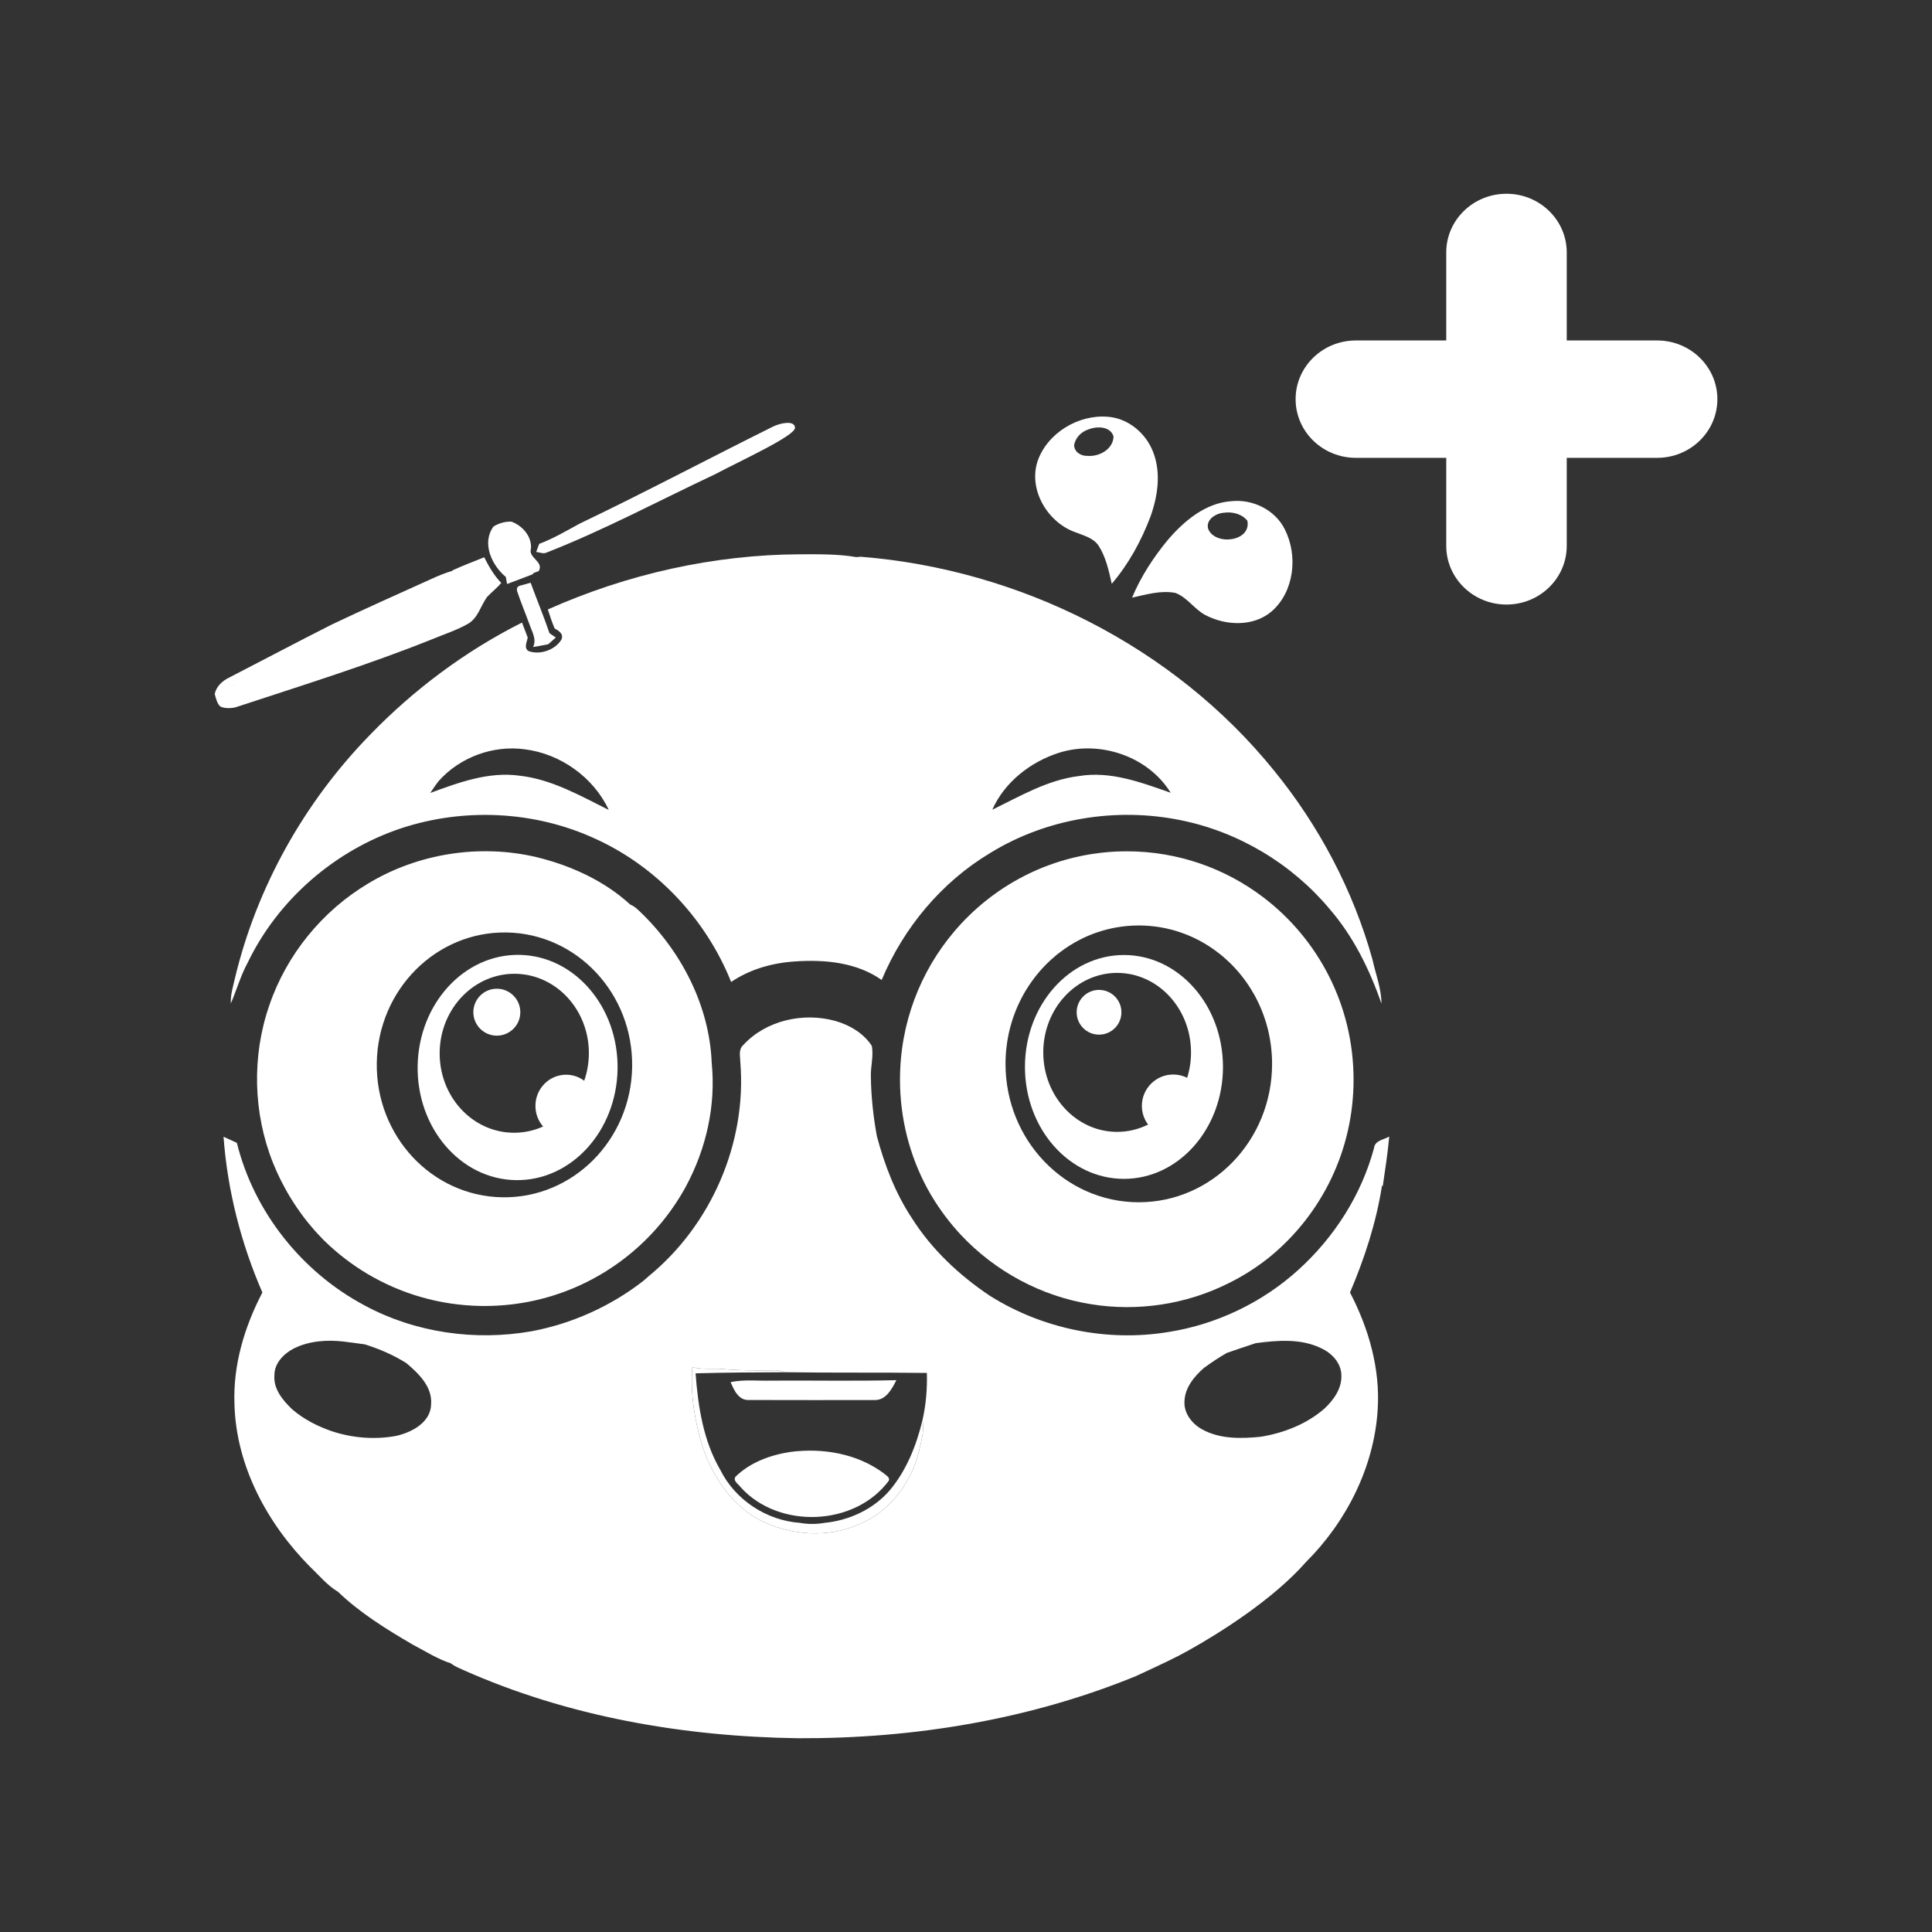 <?xml version="1.0" encoding="utf-8"?>
<!-- Generator: Adobe Illustrator 16.0.0, SVG Export Plug-In . SVG Version: 6.00 Build 0)  -->
<!DOCTYPE svg PUBLIC "-//W3C//DTD SVG 1.1//EN" "http://www.w3.org/Graphics/SVG/1.1/DTD/svg11.dtd">
<svg version="1.1" xmlns="http://www.w3.org/2000/svg" xmlns:xlink="http://www.w3.org/1999/xlink" x="0px" y="0px" width="673px"
	 height="673px" viewBox="0 0 673 673" enable-background="new 0 0 673 673" xml:space="preserve">
<rect x="0" y="0" width="673" height="673" fill="#333333" stroke="none"/>
<g id="图层_7" display="none">
	<rect x="-22.5" y="-14.165" display="inline" fill="#E4007F" width="718" height="701.33"/>
</g>
<g id="图层_8">
</g>
<g id="图层_1">
	<g>
		<g>
			<circle fill="#FFFFFF" cx="382.844" cy="352.619" r="7.795"/>
			
				<ellipse transform="matrix(0.016 -1 1 0.016 -182.465 520.041)" fill="#FFFFFF" cx="173.095" cy="352.764" rx="8.174" ry="8.179"/>
			<path fill="#FFFFFF" d="M361.415,160.701c3.41-9.88,14.24-16.4,24.539-15.521c7.041,0.54,13.15,5.671,15.68,12.141
				c2.91,7.29,1.682,15.5-0.898,22.7c-3.191,8.409-7.602,16.479-13.461,23.34c-1.02-4.53-2.01-9.2-4.52-13.17
				c-1.791-2.811-5.221-3.61-8.109-4.771C365.005,182.061,358.175,170.731,361.415,160.701L361.415,160.701z M379.214,149.561
				c-2.52,0.79-4.67,2.92-5.059,5.579c0.139,2.41,2.479,3.761,4.699,3.66c4.041,0.36,8.99-2.34,9.029-6.81
				C386.745,148.441,382.114,148.421,379.214,149.561z"/>
			<path fill="#FFFFFF" d="M269.294,148.591c2.37-1.18,7.564-2.348,7.64,0.42s-18.479,11.25-28.01,16.271
				c-19.529,9.189-38.6,19.41-58.72,27.28c-1.12,0.43-2.311-0.221-3.43-0.28c0.35-0.95,0.699-1.891,1.06-2.84
				c4.94-1.84,9.48-4.54,14.1-7.051C224.604,171.561,246.794,159.76,269.294,148.591z"/>
			<path fill="#FFFFFF" d="M406.815,188.061c5.689-6.61,13.068-12.87,22.16-13.48c7.449-0.78,15.289,3.06,18.619,9.9
				c4.609,9.14,3.26,21.72-4.73,28.58c-6.389,5.35-15.879,4.89-22.949,1.21c-3.881-2.051-6.311-6.17-10.461-7.73
				c-5.08-0.979-10.17,0.57-15.1,1.64C397.395,200.881,401.784,194.161,406.815,188.061L406.815,188.061z M426.235,178.621
				c-2.711,0.22-6.16,2.32-5.42,5.47c2.17,6.101,15.16,4.71,13.699-2.7C432.594,178.991,429.184,178.161,426.235,178.621z"/>
			<path fill="none" d="M426.235,178.621c2.949-0.46,6.359,0.37,8.279,2.77c1.461,7.41-11.529,8.801-13.699,2.7
				C420.075,180.941,423.524,178.841,426.235,178.621z"/>
			<path fill="#FFFFFF" d="M187.643,198.961c-0.5,0.18-1.489,0.54-1.989,0.72l0.13,0.27c-1.83,0.68-3.66,1.38-5.48,2.1
				c-1.229,0.46-2.449,0.92-3.68,1.38c-0.1-0.61-0.31-1.84-0.42-2.45c-4.91-4.06-8.521-11.81-4.29-17.59
				c1.89-1.13,3.99-1.75,6.21-1.69c3.85,1.38,7.14,5.11,6.84,9.37C183.874,194.401,189.624,195.581,187.643,198.961z"/>
			<path fill="#FFFFFF" d="M478.085,334.201c-6.701-24.021-18.58-46.541-34.34-65.851c-35.012-43.25-88.65-70.03-143.892-74.41
				c-0.399,0.03-1.189,0.09-1.58,0.12c-6.399-1.1-12.92-0.98-19.38-0.98c-30.289,0.11-60.43,6.9-88.06,19.22
				c0.71,2.24,1.47,4.47,2.38,6.65c1.521,0.77,3.24,1.93,2.33,3.9c-2.24,3.6-7.479,5.4-11.45,3.94c-1.729-1.13-0.5-3.17-0.27-4.72
				c-0.641-1.75-1.3-3.48-1.98-5.21c-19.739,9.94-37.729,23.34-53.069,39.24c-22.851,23.47-39.44,53.07-47.011,84.98
				c-0.609,2.78-1.529,5.55-1.34,8.44c2.021-4.671,3.38-9.611,5.82-14.101c10.58-22.03,30.439-39.25,53.62-46.931
				c21.76-7.149,46.18-6.02,67.05,3.48c21.65,9.68,38.99,28.12,47.78,50.1c6.569-4.47,14.42-6.66,22.3-7.16
				c10.319-0.709,21.43,0.32,30.13,6.461c7.609-18.17,20.82-34.051,37.77-44.211c19.65-12.119,43.961-16.049,66.521-11.42
				c20.068,4.07,38.609,15.19,51.738,30.891c8.291,9.59,13.941,21.08,18.07,32.99C481.214,344.35,479.184,339.31,478.085,334.201z
				 M181.053,270.22c-10.779-1.53-21.229,2.34-31.17,6c0.44-0.65,1.32-1.95,1.76-2.6c0.381-0.53,0.771-1.05,1.171-1.56
				c7.42-8.31,18.97-12.56,30.01-11.04c12.399,1.54,23.95,9.75,29.229,21.11C202.143,277.211,192.254,271.481,181.053,270.22z
				 M375.794,270.341c-10.891,1.33-20.449,7.01-30.129,11.71c4.229-9.57,13.27-16.62,23.109-19.79
				c14.189-4.54,31.129,1.09,39.029,13.899C397.575,272.571,386.844,268.49,375.794,270.341z"/>
			<path fill="#FFFFFF" d="M168.674,194.12c-3.68,1.46-7.37,2.89-10.979,4.52l-0.181,0.23c-2.479,0.72-4.859,1.71-7.199,2.78
				c-11.631,5.26-23.29,10.45-34.82,15.94c-11.91,6.03-23.73,12.27-35.59,18.4c-2.471,1.18-4.62,3.12-5.141,5.92l0.08-0.03
				c0.221,0.91,0.87,3.67,2.061,4.29c1.189,0.62,4.02,0.73,5.96-0.05c22.67-7.46,45.479-14.55,67.649-23.44
				c4.17-1.74,8.521-3.12,12.46-5.35c3.561-2.01,4.431-6.28,6.69-9.37c1.58-1.69,3.45-3.11,4.94-4.9
				C172.104,200.461,170.274,197.331,168.674,194.12z M78.134,240.311c0.25-0.12,0.51-0.25,0.79-0.38c1.71-0.8,3.42-1.6,5.13-2.41
				C82.084,238.45,80.104,239.39,78.134,240.311z"/>
			<path fill="#FFFFFF" d="M193.614,222.071c-0.87,0.77-1.74,1.55-2.61,2.33c-1.76,0.38-3.53,0.7-5.3,0.98
				c1.31-2.7-0.4-5.35-1.26-7.88c-1.4-3.85-3-7.63-4.29-11.52c-0.33-1.19,0.16-1.88,1.47-2.09c1.07-0.28,2.15-0.58,3.22-0.91
				c2.15,5.89,4.55,11.68,6.58,17.61C191.973,220.961,193.074,221.7,193.614,222.071z"/>
			<path fill="#FFFFFF" d="M247.924,370.331c-0.76-20.15-10.78-39.31-25.3-53.06c-0.93-0.83-1.85-1.73-3.05-2.141
				c-9.09-8.37-20.811-13.66-32.75-16.57c-19.73-4.63-41.181-1.289-58.54,9.18c-16,9.531-28.47,24.83-34.47,42.461
				c-6.141,17.689-5.65,37.539,1.3,54.919c0.279,0.7,0.569,1.4,0.88,2.091c0.189,0.449,0.39,0.899,0.6,1.35
				c0.07,0.16,0.141,0.31,0.221,0.47c0.239,0.521,0.479,1.04,0.739,1.551c0.16,0.329,0.32,0.659,0.5,0.989
				c0.38,0.771,0.78,1.54,1.2,2.29c0.3,0.561,0.62,1.12,0.93,1.67c0.011,0.011,0.011,0.021,0.021,0.03
				c0.18,0.32,0.37,0.64,0.56,0.95c0.061,0.1,0.12,0.189,0.17,0.29c0.25,0.42,0.511,0.83,0.771,1.24
				c0.28,0.46,0.57,0.909,0.87,1.359c0.58,0.9,1.189,1.79,1.819,2.66c0.311,0.44,0.62,0.88,0.95,1.31
				c0.23,0.32,0.471,0.631,0.7,0.94c0.21,0.271,0.43,0.54,0.64,0.81c0.2,0.271,0.421,0.53,0.631,0.801
				c0.689,0.85,1.399,1.689,2.13,2.52c0.27,0.32,0.55,0.63,0.84,0.94c0.71,0.79,1.439,1.56,2.18,2.31l0.12,0.12
				c0.12,0.13,0.25,0.25,0.38,0.38c0.09,0.101,0.19,0.19,0.29,0.28c4.43,4.29,9.37,8.08,14.71,11.26
				c11.58,6.89,25.07,10.95,39.521,11.19c10.609,0.17,20.77-1.73,30.09-5.33c3-1.15,5.91-2.49,8.72-3.99
				c13.521-7.18,24.72-18.15,32.19-31.49c0.14-0.24,0.27-0.479,0.399-0.72c0.04-0.07,0.07-0.13,0.101-0.2
				C245.994,400.131,249.404,385.171,247.924,370.331z M174.973,417.07c-24.56-0.399-44.14-21.38-43.72-46.85s20.67-45.8,45.23-45.4
				c24.569,0.41,44.14,21.381,43.72,46.86C219.794,397.15,199.534,417.48,174.973,417.07z"/>
			<path fill="#FFFFFF" d="M180.944,332.621c-19.23-0.311-35.101,17-35.46,38.67c-0.351,21.67,14.949,39.489,34.18,39.8
				c19.229,0.319,35.1-16.99,35.46-38.66C215.473,350.76,200.174,332.941,180.944,332.621z M197.374,374.371
				c-5.9-0.09-10.76,4.68-10.86,10.68c-0.05,2.819,0.971,5.399,2.67,7.359c-3.22,1.46-6.779,2.23-10.5,2.171
				c-14.35-0.23-25.779-12.82-25.529-28.11s12.09-27.49,26.439-27.26c14.351,0.24,25.78,12.82,25.53,28.109
				c-0.06,3.221-0.62,6.291-1.62,9.15C201.784,375.18,199.674,374.41,197.374,374.371z"/>
			<path fill="#FFFFFF" d="M440.204,312.68c-13.25-10.12-29.779-16.13-47.699-16.13c-1.361,0-2.721,0.03-4.07,0.1
				c-1.34,0.07-2.68,0.17-4.01,0.311c-0.66,0.07-1.32,0.14-1.98,0.23c-0.66,0.08-1.32,0.18-1.971,0.279
				c-0.459,0.07-0.93,0.141-1.389,0.23c-0.41,0.07-0.82,0.14-1.23,0.22c-0.49,0.09-0.99,0.19-1.48,0.3
				c-0.199,0.04-0.4,0.08-0.6,0.13c-0.5,0.101-0.99,0.21-1.48,0.33c-0.24,0.06-0.49,0.12-0.73,0.181
				c-0.209,0.049-0.42,0.1-0.629,0.149c-0.041,0.011-0.07,0.021-0.109,0.03c-0.041,0.01-0.08,0.02-0.111,0.029
				c-0.6,0.16-1.199,0.32-1.789,0.49c-0.08,0.021-0.16,0.051-0.24,0.07c-0.17,0.05-0.34,0.1-0.51,0.15
				c-0.391,0.109-0.781,0.229-1.16,0.35c-0.07,0.02-0.141,0.04-0.211,0.07c-0.42,0.13-0.84,0.27-1.26,0.41
				c-0.24,0.08-0.48,0.16-0.709,0.239c-0.5,0.171-1,0.351-1.49,0.53c-0.41,0.15-0.811,0.3-1.211,0.46
				c-0.08,0.03-0.16,0.06-0.24,0.09c-0.18,0.07-0.359,0.14-0.529,0.21c-0.529,0.21-1.039,0.42-1.561,0.641l-0.27,0.119
				c-0.301,0.121-0.6,0.25-0.9,0.391c-0.219,0.09-0.43,0.189-0.639,0.29c-0.15,0.06-0.311,0.13-0.461,0.21
				c-0.359,0.16-0.721,0.33-1.07,0.5c-0.07,0.029-0.15,0.07-0.219,0.109c-0.57,0.271-1.141,0.561-1.701,0.851
				c-9.25,4.771-17.439,11.319-24.129,19.21c-11.791,13.89-18.91,31.93-18.91,51.63c0,13.67,3.42,26.54,9.449,37.77
				c0.32,0.59,0.65,1.181,0.99,1.76c0.18,0.32,0.359,0.641,0.561,0.961c2.92,4.869,6.35,9.43,10.199,13.569
				c11.92,12.72,28.08,21.431,45.311,24.15c16.189,2.66,33.189,0.1,47.859-7.26c4.74-2.32,9.23-5.15,13.4-8.381
				c0.09-0.069,0.17-0.13,0.25-0.199c0.41-0.32,0.82-0.65,1.23-0.99c17.559-14.59,28.75-36.67,28.75-61.38
				C471.505,350.201,459.223,327.211,440.204,312.68z M396.684,418.801c-25.631,0-46.42-21.59-46.42-48.21
				c0-0.45,0.01-0.89,0.02-1.33c0-0.08,0-0.149,0.01-0.22c0-0.18,0.01-0.36,0.02-0.54c-0.01-0.011-0.01-0.011,0-0.011
				c0-0.01,0-0.01,0-0.01c-0.01-0.01,0-0.02,0-0.02c-0.01-0.01-0.01-0.01,0-0.02c0-0.07,0-0.131,0.012-0.19
				c0-0.15,0.01-0.29,0.02-0.431c0-0.129,0.01-0.25,0.02-0.369c0.01-0.16,0.02-0.33,0.029-0.49c0.031-0.35,0.051-0.7,0.09-1.051
				c0.012-0.1,0.021-0.209,0.031-0.31c0.02-0.19,0.039-0.39,0.061-0.579c0.039-0.391,0.09-0.781,0.148-1.171
				c0.021-0.2,0.051-0.399,0.08-0.6c0.031-0.2,0.061-0.39,0.09-0.58c0.031-0.2,0.061-0.41,0.102-0.61
				c0.049-0.33,0.119-0.67,0.18-0.99c0.039-0.199,0.08-0.399,0.119-0.6c0.051-0.26,0.109-0.52,0.16-0.77
				c0.109-0.471,0.211-0.94,0.34-1.41c0.031-0.11,0.061-0.221,0.09-0.34c0.111-0.471,0.25-0.94,0.391-1.4
				c0.07-0.279,0.16-0.561,0.25-0.83c0.039-0.14,0.09-0.279,0.129-0.41c0.012-0.039,0.012-0.07,0.031-0.1
				c0.01-0.04,0.02-0.08,0.029-0.11c0.07-0.239,0.16-0.47,0.25-0.71c0.01-0.05,0.031-0.1,0.051-0.15
				c0.01-0.049,0.029-0.109,0.049-0.159c0.021-0.07,0.051-0.13,0.08-0.2c0.01-0.03,0.021-0.061,0.031-0.09
				c0.01-0.03,0.02-0.07,0.039-0.1c0.111-0.36,0.24-0.711,0.391-1.07c0.119-0.32,0.25-0.631,0.379-0.95
				c0.102-0.271,0.211-0.53,0.33-0.79c0.111-0.26,0.23-0.52,0.352-0.78c0.209-0.489,0.439-0.97,0.68-1.45
				c0.129-0.25,0.26-0.51,0.389-0.76c0.08-0.18,0.182-0.359,0.281-0.54c0.061-0.1,0.109-0.2,0.16-0.3
				c0.229-0.41,0.459-0.83,0.689-1.24c0.039-0.07,0.08-0.14,0.119-0.21c0,0,0,0,0-0.01c0.061-0.09,0.111-0.181,0.17-0.271
				c0.182-0.31,0.361-0.609,0.561-0.91c0.041-0.06,0.08-0.119,0.111-0.18c0.01-0.02,0.02-0.039,0.039-0.06
				c0.01-0.011,0.01-0.021,0.02-0.03c0.25-0.41,0.51-0.81,0.791-1.21c0.129-0.2,0.26-0.399,0.41-0.6c0.129-0.2,0.27-0.4,0.42-0.591
				c0.279-0.39,0.559-0.779,0.859-1.159c0.289-0.39,0.59-0.771,0.9-1.14c0.299-0.371,0.609-0.74,0.93-1.101
				c0.289-0.34,0.59-0.681,0.891-1.01c0.18-0.2,0.369-0.4,0.559-0.591c0.16-0.17,0.32-0.35,0.5-0.52c0.33-0.35,0.67-0.68,1.021-1.01
				c0.34-0.33,0.68-0.65,1.029-0.96c0.529-0.49,1.08-0.97,1.641-1.42c0.189-0.16,0.369-0.31,0.559-0.46
				c0.24-0.2,0.49-0.391,0.74-0.57c0.41-0.33,0.83-0.63,1.25-0.93c0.201-0.15,0.41-0.301,0.621-0.44
				c0.49-0.34,0.979-0.67,1.479-0.979c0.201-0.131,0.4-0.26,0.611-0.381c0.48-0.299,0.969-0.59,1.469-0.869
				c0.65-0.37,1.32-0.73,2-1.061c0.291-0.16,0.59-0.3,0.891-0.439c0.291-0.141,0.59-0.271,0.881-0.4
				c0.289-0.141,0.58-0.26,0.879-0.38c0.17-0.08,0.33-0.149,0.5-0.21c0.33-0.141,0.67-0.28,1.01-0.4
				c0.201-0.08,0.391-0.15,0.59-0.22c0.281-0.11,0.561-0.21,0.852-0.3c0.479-0.17,0.959-0.32,1.439-0.46
				c0.221-0.08,0.449-0.14,0.67-0.2c0.391-0.12,0.779-0.23,1.18-0.32c0.52-0.14,1.051-0.27,1.57-0.38
				c0.27-0.06,0.539-0.12,0.811-0.17c0.398-0.08,0.799-0.16,1.199-0.22c0.34-0.07,0.68-0.12,1.02-0.16
				c0.33-0.061,0.66-0.109,0.99-0.141c0.08-0.02,0.17-0.029,0.25-0.029c0.211-0.03,0.43-0.061,0.641-0.08
				c0.27-0.03,0.529-0.05,0.799-0.07c0.432-0.05,0.871-0.08,1.311-0.1c0.221-0.02,0.439-0.03,0.66-0.03
				c0.66-0.04,1.32-0.05,1.98-0.05c0.4,0,0.799,0,1.199,0.02c0.361,0.01,0.73,0.021,1.09,0.041c0.361,0.02,0.73,0.039,1.09,0.069
				c0.201,0.011,0.391,0.03,0.58,0.05c0.191,0.01,0.371,0.03,0.561,0.051c0.17,0.01,0.35,0.029,0.52,0.06
				c0.41,0.04,0.82,0.09,1.23,0.149c0.221,0.03,0.43,0.061,0.65,0.101c0.391,0.05,0.77,0.12,1.16,0.19
				c0.43,0.08,0.85,0.16,1.279,0.25c0.461,0.1,0.93,0.209,1.391,0.33c0.311,0.069,0.629,0.149,0.939,0.229
				c0.24,0.069,0.471,0.13,0.711,0.2c0.279,0.08,0.549,0.16,0.818,0.25c0.381,0.109,0.75,0.229,1.121,0.359
				c0.561,0.18,1.109,0.381,1.65,0.59c0.35,0.131,0.689,0.261,1.029,0.41c0.279,0.101,0.551,0.221,0.82,0.34
				c0.779,0.33,1.539,0.69,2.289,1.07c0.34,0.16,0.67,0.34,1.012,0.52c0.939,0.5,1.859,1.031,2.77,1.601
				c0.189,0.12,0.389,0.24,0.58,0.37c0.969,0.62,1.92,1.29,2.85,2c0.369,0.279,0.74,0.561,1.109,0.859
				c0.361,0.291,0.73,0.591,1.08,0.9c0.41,0.35,0.811,0.7,1.201,1.07c0.34,0.3,0.67,0.62,0.988,0.93
				c0.33,0.311,0.65,0.631,0.961,0.96c0.359,0.37,0.721,0.75,1.061,1.13c0.35,0.381,0.689,0.76,1.02,1.16
				c0.301,0.34,0.58,0.68,0.859,1.04c0.281,0.33,0.541,0.67,0.801,1.021c0.07,0.08,0.141,0.17,0.199,0.26
				c0.291,0.38,0.57,0.76,0.83,1.15c0.27,0.359,0.52,0.729,0.76,1.1c0.281,0.4,0.541,0.811,0.791,1.23
				c0.02,0.039,0.049,0.069,0.07,0.109c0.27,0.43,0.529,0.88,0.779,1.32c0.15,0.24,0.291,0.479,0.43,0.729
				c0.07,0.12,0.141,0.25,0.201,0.38c0.119,0.211,0.229,0.42,0.34,0.631c0.029,0.039,0.049,0.08,0.059,0.119
				c0.031,0.061,0.061,0.12,0.09,0.18c0.021,0.051,0.051,0.111,0.08,0.16c0.131,0.25,0.25,0.5,0.371,0.75
				c0.01,0.011,0.01,0.021,0.02,0.03c0.189,0.37,0.371,0.75,0.541,1.13c0.059,0.12,0.109,0.24,0.16,0.37
				c0.01,0.03,0.029,0.06,0.039,0.091c0.1,0.209,0.189,0.42,0.279,0.629c0.121,0.261,0.23,0.53,0.33,0.801c0,0.01,0,0.01,0.01,0.02
				c0,0.01,0.012,0.02,0.012,0.03c0.049,0.12,0.1,0.25,0.148,0.38c0.15,0.391,0.301,0.78,0.451,1.18
				c0.199,0.53,0.389,1.07,0.559,1.61c0.051,0.14,0.102,0.28,0.141,0.431c0.031,0.079,0.061,0.17,0.08,0.26
				c0.08,0.24,0.16,0.49,0.221,0.74c0.02,0.069,0.039,0.129,0.059,0.199c0.121,0.4,0.24,0.811,0.342,1.221
				c0.059,0.199,0.109,0.399,0.158,0.6c0.121,0.5,0.24,1,0.342,1.5c0,0.01,0,0.01,0,0.02c0.049,0.24,0.109,0.48,0.148,0.721
				c0.021,0.09,0.041,0.189,0.061,0.279c0.029,0.15,0.061,0.301,0.08,0.45c0.02,0.06,0.029,0.12,0.029,0.181
				c0.012,0.02,0.012,0.049,0.021,0.08c0.09,0.489,0.17,0.989,0.24,1.479c0.029,0.17,0.049,0.35,0.068,0.521
				c0.021,0.079,0.031,0.159,0.031,0.239c0.029,0.16,0.049,0.33,0.07,0.5c0.029,0.24,0.059,0.49,0.08,0.729
				c0.068,0.541,0.109,1.091,0.148,1.641c0.031,0.311,0.051,0.62,0.061,0.93c0.01,0.141,0.02,0.29,0.02,0.44
				c0.01,0.12,0.021,0.25,0.021,0.37c0.01,0.1,0.01,0.21,0.01,0.31c0.01,0.13,0.01,0.25,0.01,0.38c0.01,0.42,0.02,0.85,0.02,1.28
				C443.114,397.211,422.325,418.801,396.684,418.801z"/>
			<path fill="#FFFFFF" d="M391.524,332.671c-19.051,0-34.49,17.46-34.49,38.989c0,21.53,15.439,38.99,34.49,38.99
				s34.49-17.46,34.49-38.99C426.014,350.131,410.575,332.671,391.524,332.671z M413.534,375.441c-1.459-0.73-3.1-1.141-4.85-1.141
				c-6.031,0-10.92,4.89-10.92,10.92c0,2.439,0.799,4.689,2.16,6.51c-3.281,1.64-6.93,2.55-10.781,2.55
				c-14.209,0-25.729-12.399-25.729-27.689s11.52-27.69,25.729-27.69c14.221,0,25.74,12.4,25.74,27.69
				C414.884,369.68,414.415,372.66,413.534,375.441z"/>
			<path fill="#FFFFFF" d="M478.624,399.94c-4.391,16.32-13.83,31.05-26.32,42.38c-12.59,11.431-28.58,19.07-45.379,21.69
				c-21.34,3.5-43.791-1.11-62.08-12.61c-10.711-7.17-20.291-16.14-27.201-27.069c-5.77-8.721-9.529-18.57-12.21-28.631
				c-1.22-6.75-1.979-13.58-2.069-20.449c-0.16-3.63,1.02-7.36,0.319-10.92c-2.859-4.45-7.74-7.271-12.729-8.7
				c-11.13-3.08-24.15-0.21-32.07,8.43c-1.74,1.551-1.02,4.021-0.99,6.04c2.26,28.02-10.13,56.59-31.85,74.38
				c-0.65,0.57-1.3,1.15-1.96,1.72c-11.33,8.801-24.729,14.86-38.84,17.521c-19.69,3.48-40.55,0.551-58.2-8.96
				c-21.85-11.601-38.59-32.58-44.53-56.65c-1.55-0.72-3.1-1.43-4.649-2.14c1.37,18.67,6.069,37.09,13.529,54.26
				c-6.239,11.961-10.26,25.32-9.72,38.92c0.55,21.53,11.46,41.61,26.37,56.671c3.15,2.97,5.92,6.43,9.68,8.659
				c7.7,7.38,16.881,13.07,26.07,18.42c4.37,2.29,8.58,5,13.3,6.53c1.221,1.021,2.74,1.57,4.17,2.25
				c36.58,16.311,76.801,23.25,116.69,23.82c40.131,0.18,80.561-6.41,117.801-21.67c9.199-4.26,13.699-6.37,18.09-8.82
				c11.209-6.24,29.68-17.92,41.029-30.83c14.109-14.05,23.791-33.1,25.029-53.14c0.932-14.21-3.119-28.29-9.639-40.811
				c5.08-11.93,9.16-24.43,11.15-37.26l0.26,0.229c0.84-5.75,1.74-11.5,2.25-17.29C482.014,397.041,478.925,397.23,478.624,399.94z
				 M150.183,489.06c-0.09,6.431-6.72,9.891-12.199,11.13c-7.44,1.381-15.24,0.73-22.42-1.64c-4.98-1.729-9.771-4.16-13.78-7.62
				c-3.25-3.12-6.55-7.01-6.2-11.83c-0.03-4.279,3.34-7.649,6.93-9.45c5.301-2.58,11.4-2.99,17.181-2.33
				c2.479,0.311,4.949,0.631,7.42,0.99c5.05,1.6,9.95,3.68,14.43,6.521C145.803,478.421,150.584,483.001,150.183,489.06z
				 M320.153,505.371c-2.629,11.2-10.43,21.489-21.289,25.77c-10.461,4.561-22.711,3.7-32.971-1.01
				c-10.48-5.021-17.46-15.29-21.13-26.03c-2.75-9.01-4.35-18.439-3.59-27.87c2.96,0.771,6.01,0.54,9.03,0.58
				c6.199,0.511,12.42,0.69,18.64,0.55c1.479-0.029,3.03-0.1,4.38,0.641c16.55,0.25,33.101,0.04,49.65,0.25
				c0.141,5.53-0.299,11.08-1.539,16.479C322.053,498.331,320.954,501.89,320.153,505.371z M461.403,490.64
				c-6.219,5.44-14.25,8.57-22.34,9.86c-6.75,0.66-14.029,0.83-20.16-2.51c-3.59-1.92-6.568-5.631-6.299-9.881
				c0.17-4.76,3.4-8.649,6.82-11.63c2.559-1.859,5.18-3.64,7.939-5.199c3.34-1.16,6.699-2.291,10.07-3.4
				c7.59-1,15.74-1.689,22.84,1.79c3.689,1.71,6.959,5.16,6.99,9.45C467.425,483.701,464.585,487.631,461.403,490.64z"/>
			<path fill="#FFFFFF" d="M320.153,505.371c-2.629,11.2-10.43,21.489-21.289,25.77c-10.461,4.561-22.711,3.7-32.971-1.01
				c-10.48-5.021-17.46-15.29-21.13-26.03c-2.75-9.01-4.35-18.439-3.59-27.87c2.96,0.771,6.01,0.54,9.03,0.58
				c6.199,0.511,12.42,0.69,18.64,0.55c1.479-0.029,3.03-0.1,4.38,0.641c-10.311,0.05-20.619,0.1-30.93,0.39
				c0.89,11.601,2.68,23.49,8.65,33.69c5.199,10.45,16.109,17.569,27.72,18.399c2.8,0.49,5.66,0.5,8.47,0.011
				c8.66-0.851,17.09-4.721,22.81-11.36c5.851-6.97,9.271-15.63,11.392-24.4C322.053,498.331,320.954,501.89,320.153,505.371z"/>
			<path fill="#FFFFFF" d="M254.504,481.451c4.75-1,9.63-0.37,14.45-0.52c14.43-0.101,28.87,0.21,43.29-0.16
				c-1.521,2.99-3.55,6.92-7.41,6.93c-14.62,0-29.25,0.04-43.88-0.02C257.294,487.911,255.694,484.241,254.504,481.451z"/>
			<path fill="#FFFFFF" d="M275.404,505.761c11.189-1.46,23.24,0.6,32.42,7.439c0.72,0.7,2.18,1.28,1.83,2.54
				c-11.78,16.01-38.44,17.01-51.66,2.311c-0.73-1.061-2.8-2.221-1.771-3.671C261.374,509.371,268.404,506.811,275.404,505.761z"/>
		</g>
		<path fill="#FFFFFF" d="M598.236,139.042c0,11.29-9.396,20.442-20.988,20.442H472.305c-11.591,0-20.988-9.152-20.988-20.442l0,0
			c0-11.29,9.397-20.442,20.988-20.442h104.942C588.84,118.6,598.236,127.752,598.236,139.042L598.236,139.042z"/>
		<path fill="#FFFFFF" d="M524.778,210.589c-11.592,0-20.988-9.152-20.988-20.443V87.936c0-11.289,9.396-20.441,20.988-20.441l0,0
			c11.592,0,20.986,9.152,20.986,20.441v102.209C545.764,201.436,536.37,210.589,524.778,210.589L524.778,210.589z"/>
	</g>
</g>
<g id="图层_5" display="none" opacity="0.5">
	
		<line display="inline" fill="#FFFFFF" stroke="#FFFFFF" stroke-width="14" stroke-miterlimit="10" x1="166.698" y1="266.662" x2="211.87" y2="172.542"/>
	
		<line display="inline" fill="#FFFFFF" stroke="#FFFFFF" stroke-width="14" stroke-miterlimit="10" x1="193.859" y1="283.201" x2="219.952" y2="228.836"/>
	
		<line display="inline" fill="#FFFFFF" stroke="#FFFFFF" stroke-width="14" stroke-miterlimit="10" x1="446.016" y1="266.011" x2="491.189" y2="171.891"/>
	
		<line display="inline" fill="#FFFFFF" stroke="#FFFFFF" stroke-width="14" stroke-miterlimit="10" x1="473.178" y1="282.55" x2="499.271" y2="228.184"/>
</g>
</svg>
